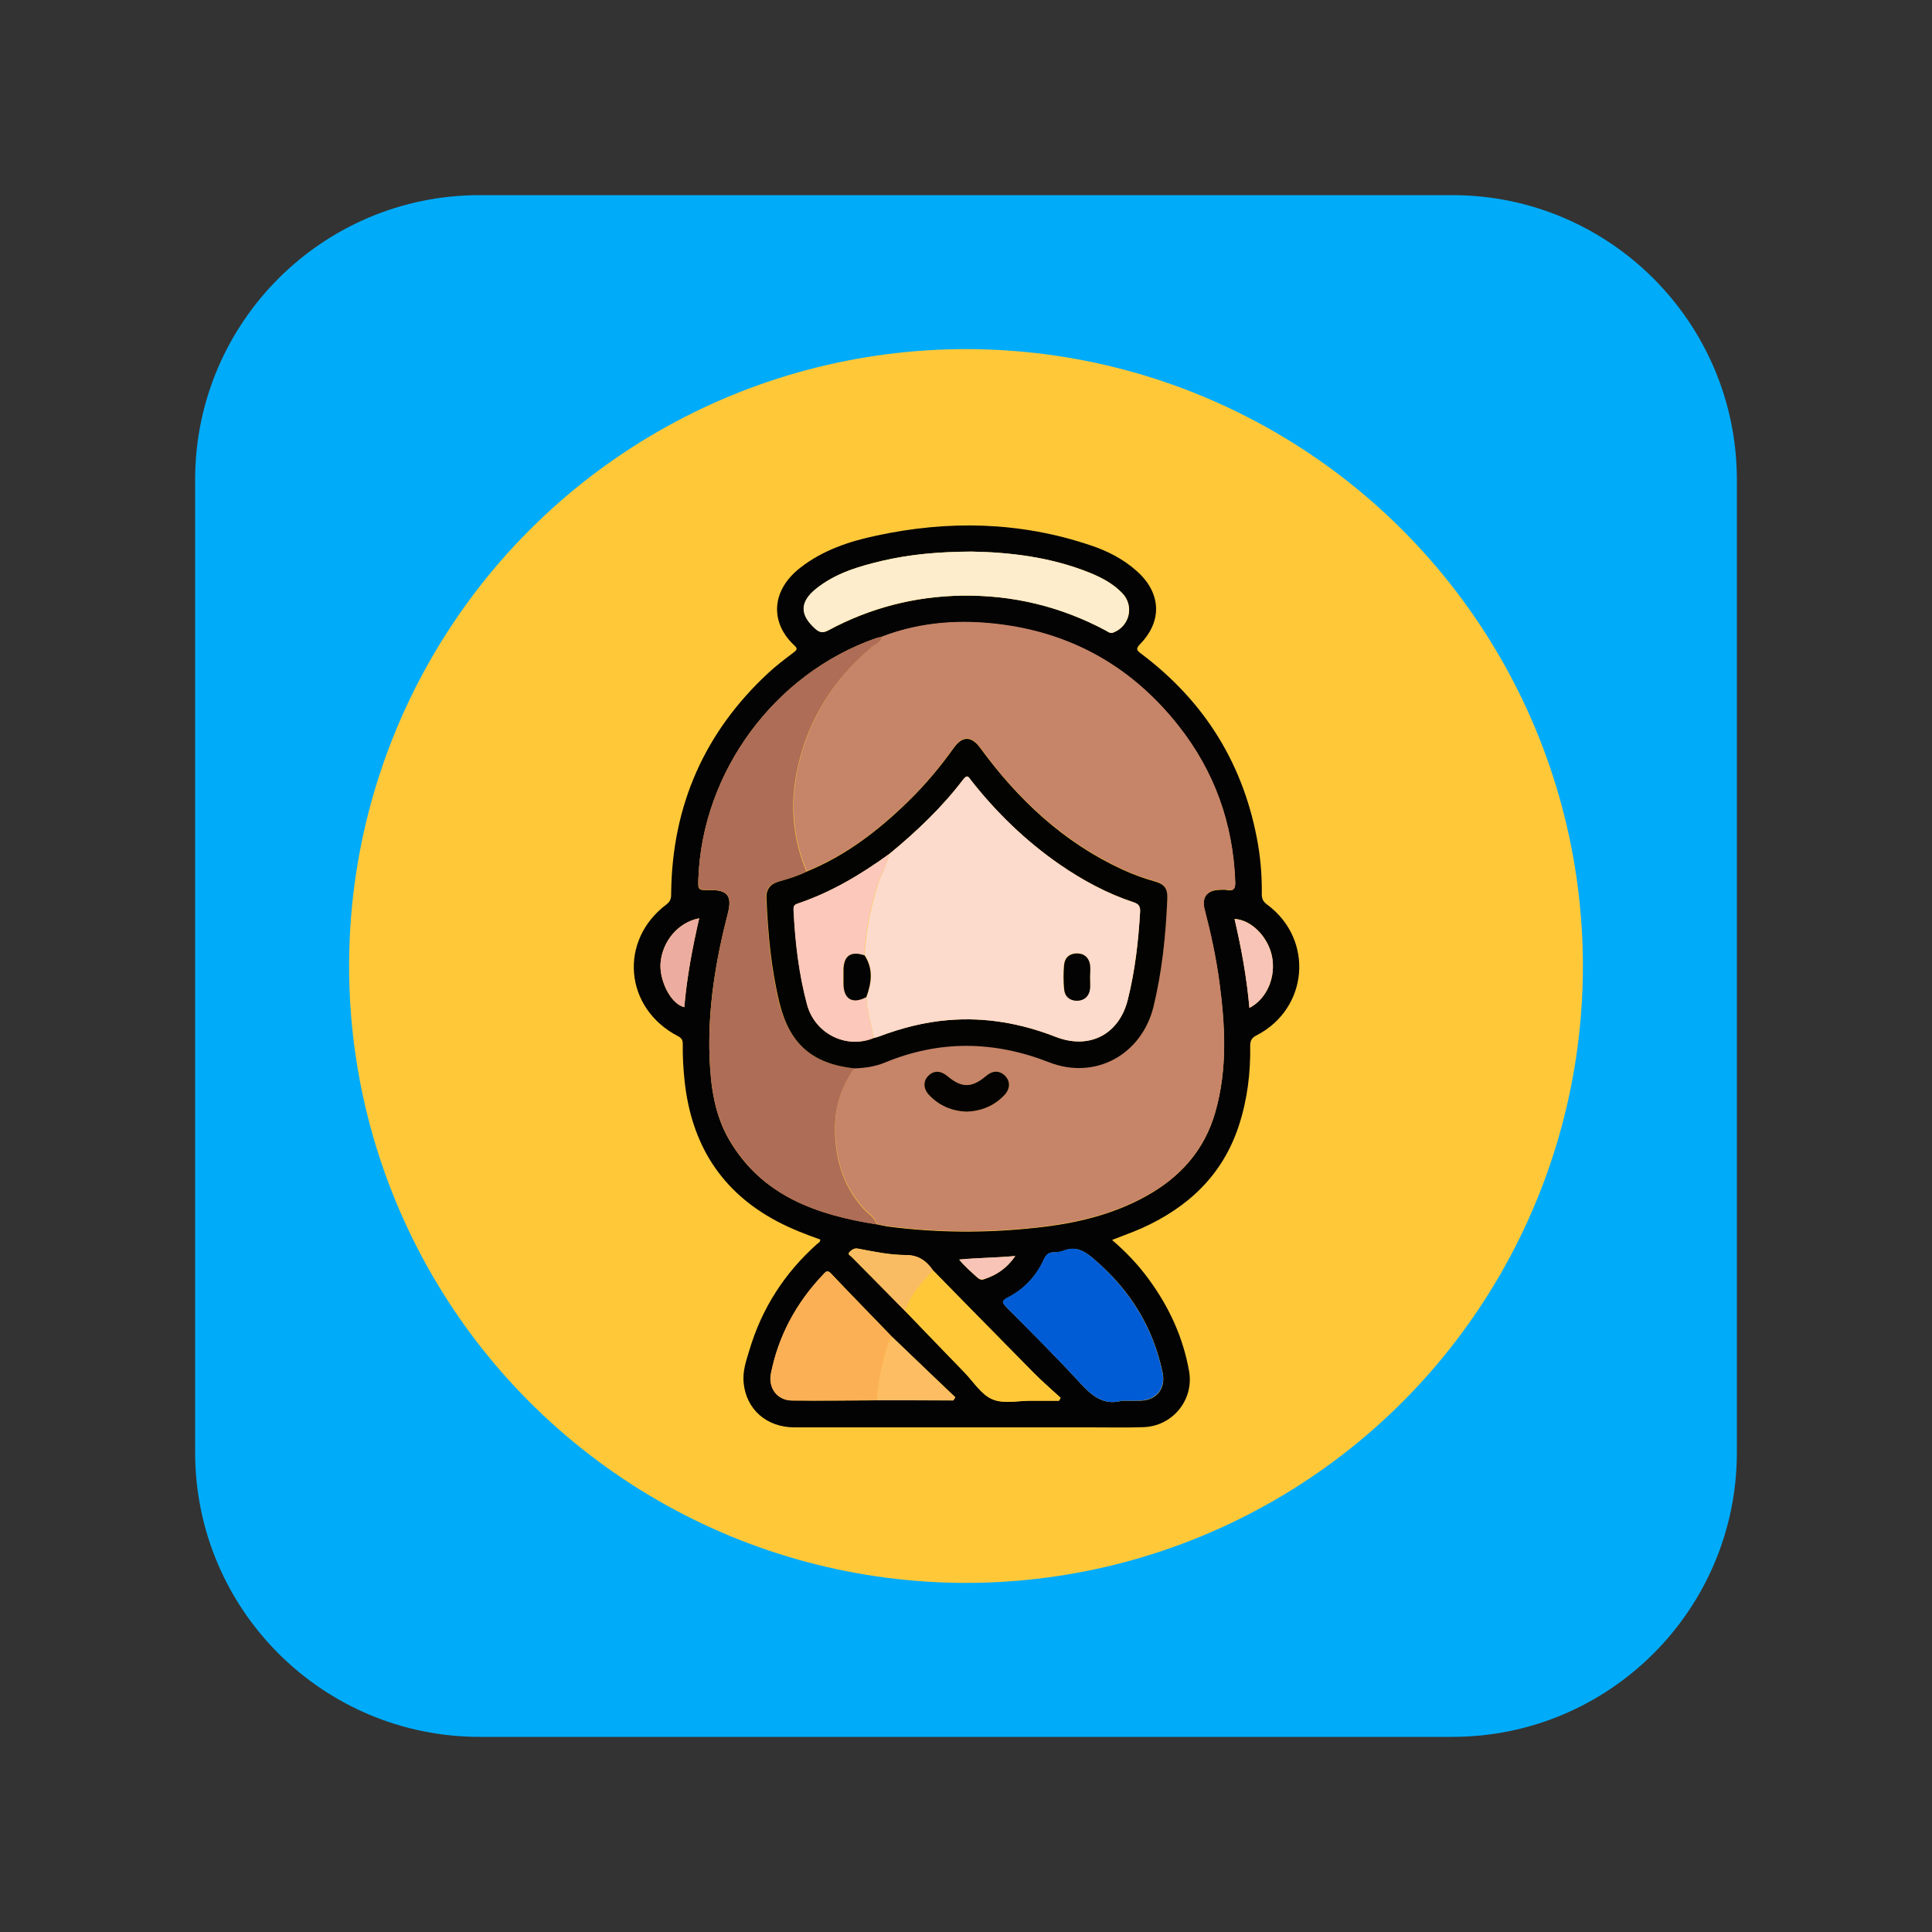 <?xml version="1.0" encoding="utf-8"?>
<!-- Generator: Adobe Illustrator 28.0.0, SVG Export Plug-In . SVG Version: 6.00 Build 0)  -->
<svg version="1.1" id="Capa_1" xmlns="http://www.w3.org/2000/svg" xmlns:xlink="http://www.w3.org/1999/xlink" x="0px" y="0px"
	 viewBox="0 0 100 100" style="enable-background:new 0 0 100 100;" xml:space="preserve">
<rect x="0" y="0" width="100" height="100" fill="#333333" stroke="none"/>
<style type="text/css">
	.st0{fill:#00ACFA;}
	.st1{fill:#FFC839;}
	.st2{fill:#030303;}
	.st3{fill:#C68469;}
	.st4{fill:#AE6D56;}
	.st5{fill:#FDEDCC;}
	.st6{fill:#005CD5;}
	.st7{fill:#FCB056;}
	.st8{fill:#FDBD63;}
	.st9{fill:#F9BC62;}
	.st10{fill:#F7C4B7;}
	.st11{fill:#ECACA0;}
	.st12{fill:#030302;}
	.st13{fill:#040302;}
	.st14{fill:#FCDACC;}
	.st15{fill:#FBC8BB;}
</style>
<g>
	<g>
		<path class="st0" d="M75.17,10.1H24.83c-8.14,0-14.73,6.6-14.73,14.73v50.34c0,8.14,6.6,14.73,14.73,14.73h50.34
			c8.14,0,14.73-6.6,14.73-14.73V24.83C89.9,16.7,83.3,10.1,75.17,10.1z"/>
		<circle class="st1" cx="50" cy="50" r="31.93"/>
	</g>
	<g id="mgTaFn.tif_00000007412714746680588680000000532218556377016488_">
		<g>
			<path class="st2" d="M57.56,64.18c0.72,0.62,1.35,1.28,1.89,2.02c1.06,1.44,1.79,3.02,2.1,4.79c0.25,1.48-0.87,2.84-2.38,2.88
				c-0.91,0.03-1.82,0.01-2.73,0.01c-5.11,0-10.21,0-15.32,0c-1.44,0-2.5-0.93-2.63-2.31c-0.06-0.59,0.13-1.14,0.3-1.69
				c0.64-2.16,1.82-3.99,3.5-5.49c0.07-0.06,0.16-0.09,0.17-0.23c-0.76-0.27-1.51-0.56-2.23-0.94c-2.91-1.54-4.43-3.99-4.79-7.22
				c-0.07-0.65-0.11-1.3-0.1-1.96c0-0.21-0.06-0.31-0.25-0.41c-2.78-1.44-3.08-4.96-0.59-6.82c0.25-0.19,0.24-0.39,0.24-0.63
				c0.06-4.5,1.73-8.29,5.03-11.35c0.41-0.38,0.86-0.72,1.31-1.06c0.17-0.13,0.22-0.2,0.03-0.37c-1.23-1.14-1.24-2.81,0.32-4.02
				c1.17-0.91,2.53-1.36,3.95-1.66c3.72-0.8,7.42-0.72,11.05,0.5c0.88,0.29,1.71,0.71,2.41,1.34c1.26,1.12,1.34,2.58,0.17,3.78
				c-0.23,0.24-0.18,0.32,0.05,0.49c3.33,2.5,5.36,5.8,6.06,9.91c0.14,0.84,0.2,1.69,0.19,2.54c0,0.26,0.08,0.4,0.29,0.55
				c2.42,1.8,2.13,5.37-0.56,6.76c-0.26,0.13-0.33,0.28-0.33,0.55c0.02,1.41-0.15,2.79-0.59,4.13c-0.84,2.56-2.63,4.23-5.04,5.31
				C58.62,63.78,58.12,63.96,57.56,64.18z M46.85,67.86c1.02,1.06,2.04,2.12,3.06,3.17c0.48,0.49,0.88,1.16,1.46,1.4
				c0.58,0.24,1.34,0.06,2.02,0.07c0.47,0,0.95,0,1.42,0c0.03-0.05,0.05-0.1,0.08-0.15c-0.47-0.43-0.96-0.84-1.4-1.3
				c-1.74-1.76-3.46-3.53-5.2-5.29c-0.34-0.49-0.76-0.8-1.41-0.8c-0.83,0-1.65-0.18-2.47-0.33c-0.2-0.04-0.32,0.06-0.44,0.17
				c-0.12,0.12,0.03,0.19,0.1,0.25C45,65.98,45.92,66.92,46.85,67.86z M46.2,69.22c-1.06-1.1-2.13-2.19-3.18-3.3
				c-0.21-0.22-0.3-0.07-0.42,0.06c-1.37,1.45-2.3,3.14-2.69,5.11c-0.15,0.75,0.33,1.39,1.08,1.4c1.47,0.02,2.94,0,4.41-0.01
				c1.32,0,2.63,0,3.95,0c0.03-0.05,0.06-0.1,0.1-0.16C48.36,71.29,47.28,70.26,46.2,69.22z M45.39,63.37
				c0.18,0.04,0.35,0.08,0.53,0.11c2.59,0.34,5.18,0.35,7.77,0.06c1.95-0.21,3.86-0.65,5.6-1.61c1.78-0.98,3.05-2.38,3.61-4.36
				c0.64-2.22,0.51-4.48,0.21-6.73c-0.17-1.26-0.44-2.51-0.76-3.74c-0.17-0.66,0.12-1.03,0.8-1.04c0.12,0,0.25-0.02,0.36,0.01
				c0.35,0.06,0.43-0.07,0.42-0.41c-0.11-3.01-1.07-5.71-2.93-8.07c-2.58-3.27-5.99-5.06-10.15-5.35c-1.77-0.12-3.51,0.08-5.19,0.72
				c-0.12,0.03-0.24,0.05-0.35,0.09c-5.21,1.83-8.94,6.88-9.16,12.39c-0.03,0.64-0.03,0.64,0.6,0.63c0.9-0.01,1.15,0.31,0.93,1.18
				c-0.64,2.48-1.06,4.99-0.95,7.56c0.06,1.47,0.27,2.92,1.02,4.2C39.45,61.91,42.29,62.88,45.39,63.37z M50.29,28.55
				c-1.71,0.01-3.16,0.14-4.59,0.47c-1.23,0.29-2.44,0.64-3.45,1.45c-0.86,0.69-0.85,1.35-0.04,2.08c0.23,0.2,0.4,0.22,0.68,0.07
				c2.15-1.15,4.45-1.75,6.89-1.79c2.65-0.04,5.14,0.56,7.47,1.81c0.11,0.06,0.21,0.16,0.38,0.1c0.84-0.33,1.09-1.37,0.47-2.03
				c-0.47-0.49-1.06-0.8-1.68-1.06C54.36,28.82,52.22,28.59,50.29,28.55z M58.08,72.5c0.32,0,0.64,0.01,0.96,0
				c0.82-0.02,1.31-0.63,1.14-1.44c-0.49-2.36-1.69-4.29-3.51-5.85c-0.48-0.42-0.95-0.74-1.62-0.47c-0.15,0.06-0.33,0.08-0.49,0.08
				c-0.28,0-0.41,0.12-0.53,0.38c-0.39,0.85-1,1.52-1.84,1.95c-0.31,0.16-0.36,0.24-0.09,0.52c1.3,1.3,2.6,2.6,3.84,3.95
				C56.53,72.26,57.13,72.76,58.08,72.5z M64.67,52.17c0.92-0.48,1.39-1.62,1.16-2.71c-0.22-1-1.07-1.85-1.93-1.9
				C64.25,49.07,64.53,50.59,64.67,52.17z M36.19,47.53c-1.09,0.21-1.91,1.19-2,2.32c-0.07,0.88,0.52,2.12,1.23,2.28
				C35.55,50.58,35.84,49.06,36.19,47.53z M52.55,65.01c-1,0.1-1.92,0.09-2.9,0.19c0.28,0.35,0.62,0.63,0.94,0.93
				c0.1,0.09,0.2,0.13,0.33,0.09C51.56,66,52.1,65.66,52.55,65.01z"/>
			<path class="st3" d="M45.67,32.94c1.68-0.64,3.42-0.84,5.19-0.72c4.16,0.29,7.57,2.07,10.15,5.35c1.86,2.36,2.82,5.06,2.93,8.07
				c0.01,0.35-0.07,0.48-0.42,0.41c-0.12-0.02-0.24-0.01-0.36-0.01c-0.68,0.02-0.97,0.38-0.8,1.04c0.32,1.23,0.59,2.48,0.76,3.74
				c0.3,2.25,0.42,4.5-0.21,6.73c-0.57,1.98-1.83,3.39-3.61,4.36c-1.75,0.96-3.65,1.39-5.6,1.61c-2.59,0.28-5.18,0.28-7.77-0.06
				c-0.18-0.02-0.36-0.07-0.53-0.11c-0.13-0.38-0.48-0.57-0.73-0.85c-1.08-1.22-1.47-2.69-1.44-4.27c0.02-1.07,0.36-2.07,0.99-2.96
				c0.55-0.02,1.09-0.09,1.6-0.3c2.82-1.16,5.63-1.12,8.47-0.01c2.41,0.94,4.82-0.39,5.42-2.89c0.44-1.82,0.63-3.68,0.71-5.54
				c0.03-0.55-0.14-0.78-0.66-0.93c-0.57-0.16-1.13-0.36-1.66-0.61c-3.04-1.41-5.4-3.61-7.36-6.29c-0.46-0.63-0.92-0.64-1.37-0.01
				c-0.7,0.98-1.47,1.9-2.33,2.74c-1.55,1.52-3.25,2.83-5.28,3.66c-0.69-1.65-0.85-3.37-0.51-5.11c0.52-2.64,1.86-4.82,3.94-6.55
				C45.35,33.3,45.63,33.23,45.67,32.94z M50.03,57.54c0.77-0.03,1.43-0.29,1.95-0.85c0.32-0.33,0.32-0.73,0.04-1.01
				c-0.28-0.28-0.64-0.27-0.98,0.01c-0.75,0.63-1.27,0.63-2,0.01c-0.34-0.29-0.7-0.3-0.98-0.03c-0.29,0.28-0.28,0.67,0.03,1.01
				C48.62,57.24,49.28,57.51,50.03,57.54z"/>
			<path class="st4" d="M44.21,55.3c-0.63,0.89-0.96,1.89-0.99,2.96c-0.03,1.58,0.36,3.05,1.44,4.27c0.25,0.28,0.6,0.47,0.73,0.85
				c-3.1-0.49-5.94-1.46-7.64-4.38c-0.75-1.29-0.96-2.74-1.02-4.2c-0.1-2.57,0.31-5.08,0.95-7.56c0.22-0.87-0.02-1.18-0.93-1.18
				c-0.62,0-0.62,0-0.6-0.63c0.22-5.52,3.95-10.56,9.16-12.39c0.11-0.04,0.23-0.06,0.35-0.09c-0.04,0.29-0.31,0.36-0.49,0.5
				c-2.07,1.73-3.42,3.9-3.94,6.55c-0.34,1.74-0.18,3.46,0.51,5.11c-0.46,0.23-0.95,0.39-1.45,0.52c-0.44,0.12-0.66,0.39-0.64,0.86
				c0.09,1.82,0.24,3.63,0.67,5.4C40.86,54.03,42.04,55.06,44.21,55.3z"/>
			<path class="st5" d="M50.29,28.55c1.93,0.03,4.08,0.27,6.12,1.1c0.62,0.25,1.21,0.56,1.68,1.06c0.62,0.65,0.38,1.7-0.47,2.03
				c-0.16,0.06-0.26-0.03-0.38-0.1c-2.34-1.25-4.83-1.85-7.47-1.81c-2.44,0.04-4.74,0.63-6.89,1.79c-0.28,0.15-0.45,0.13-0.68-0.07
				c-0.81-0.72-0.82-1.39,0.04-2.08c1.01-0.81,2.22-1.16,3.45-1.45C47.12,28.69,48.57,28.56,50.29,28.55z"/>
			<path class="st6" d="M58.08,72.5c-0.95,0.26-1.55-0.24-2.15-0.89c-1.25-1.35-2.55-2.65-3.84-3.95c-0.27-0.27-0.22-0.36,0.09-0.52
				c0.83-0.43,1.45-1.1,1.84-1.95c0.12-0.26,0.26-0.38,0.53-0.38c0.16,0,0.34-0.02,0.49-0.08c0.67-0.27,1.14,0.05,1.62,0.47
				c1.82,1.57,3.02,3.5,3.51,5.85c0.17,0.81-0.32,1.41-1.14,1.44C58.72,72.51,58.4,72.5,58.08,72.5z"/>
			<path class="st7" d="M45.39,72.48c-1.47,0-2.94,0.02-4.41,0.01c-0.76-0.01-1.23-0.65-1.08-1.4c0.39-1.97,1.32-3.66,2.69-5.11
				c0.13-0.13,0.22-0.28,0.42-0.06c1.05,1.11,2.12,2.2,3.18,3.3c-0.08,0.04-0.14,0.11-0.17,0.2C45.68,70.41,45.47,71.43,45.39,72.48
				z"/>
			<path class="st1" d="M48.3,65.76c1.73,1.77,3.46,3.53,5.2,5.29c0.45,0.45,0.93,0.87,1.4,1.3c-0.03,0.05-0.05,0.1-0.08,0.15
				c-0.47,0-0.95,0-1.42,0c-0.68,0-1.44,0.18-2.02-0.07c-0.58-0.24-0.99-0.91-1.46-1.4c-1.02-1.05-2.04-2.11-3.06-3.17
				C47.11,67.01,47.7,66.38,48.3,65.76z"/>
			<path class="st8" d="M45.39,72.48c0.07-1.05,0.29-2.07,0.64-3.06c0.03-0.09,0.09-0.16,0.17-0.2c1.08,1.04,2.16,2.07,3.24,3.11
				c-0.03,0.05-0.06,0.1-0.1,0.16C48.03,72.48,46.71,72.48,45.39,72.48z"/>
			<path class="st9" d="M48.3,65.76c-0.6,0.62-1.19,1.25-1.45,2.1c-0.92-0.94-1.85-1.87-2.77-2.81c-0.06-0.06-0.22-0.13-0.1-0.25
				c0.11-0.11,0.24-0.21,0.44-0.17c0.82,0.16,1.64,0.33,2.47,0.33C47.54,64.96,47.96,65.26,48.3,65.76z"/>
			<path class="st10" d="M64.67,52.17c-0.14-1.58-0.42-3.1-0.77-4.6c0.85,0.04,1.71,0.9,1.93,1.9
				C66.06,50.54,65.58,51.69,64.67,52.17z"/>
			<path class="st11" d="M36.19,47.53c-0.35,1.53-0.64,3.05-0.77,4.6c-0.71-0.16-1.3-1.4-1.23-2.28
				C34.28,48.72,35.1,47.74,36.19,47.53z"/>
			<path class="st10" d="M52.55,65.01c-0.44,0.65-0.98,1-1.63,1.2c-0.13,0.04-0.22,0-0.33-0.09c-0.32-0.29-0.66-0.57-0.94-0.93
				C50.62,65.1,51.54,65.1,52.55,65.01z"/>
			<path class="st12" d="M44.21,55.3c-2.17-0.24-3.35-1.27-3.87-3.41c-0.43-1.77-0.59-3.58-0.67-5.4c-0.02-0.47,0.21-0.74,0.64-0.86
				c0.5-0.14,0.99-0.29,1.45-0.52c2.03-0.83,3.73-2.14,5.28-3.66c0.86-0.84,1.63-1.76,2.33-2.74c0.45-0.63,0.91-0.62,1.37,0.01
				c1.96,2.68,4.32,4.89,7.36,6.29c0.54,0.25,1.09,0.45,1.66,0.61c0.53,0.15,0.69,0.38,0.66,0.93c-0.08,1.87-0.27,3.72-0.71,5.54
				c-0.61,2.5-3.02,3.83-5.42,2.89c-2.84-1.11-5.65-1.15-8.47,0.01C45.3,55.21,44.76,55.28,44.21,55.3z M46.02,44.21
				c-1.46,1.06-3.01,1.98-4.73,2.56c-0.19,0.06-0.22,0.16-0.21,0.33c0.08,1.66,0.27,3.3,0.7,4.9c0.41,1.51,2.03,2.31,3.44,1.73
				c0.1-0.03,0.2-0.05,0.3-0.09c1.15-0.44,2.34-0.74,3.57-0.84c1.93-0.16,3.77,0.17,5.56,0.87c1.73,0.67,3.26-0.12,3.72-1.91
				c0.38-1.49,0.55-3.01,0.64-4.54c0.02-0.3-0.07-0.43-0.34-0.52c-1.38-0.46-2.64-1.14-3.83-1.96c-1.75-1.21-3.26-2.67-4.57-4.34
				c-0.12-0.15-0.19-0.35-0.41-0.06C48.75,41.8,47.43,43.05,46.02,44.21z"/>
			<path class="st13" d="M50.03,57.54c-0.75-0.03-1.41-0.3-1.94-0.86c-0.31-0.33-0.32-0.73-0.03-1.01c0.28-0.27,0.64-0.26,0.98,0.03
				c0.74,0.62,1.25,0.62,2-0.01c0.34-0.29,0.7-0.29,0.98-0.01c0.28,0.28,0.28,0.68-0.04,1.01C51.46,57.24,50.8,57.51,50.03,57.54z"
				/>
			<path class="st14" d="M46.02,44.21c1.41-1.16,2.73-2.41,3.84-3.87c0.22-0.29,0.3-0.09,0.41,0.06c1.32,1.67,2.83,3.13,4.57,4.34
				c1.19,0.82,2.45,1.51,3.83,1.96c0.28,0.09,0.36,0.22,0.34,0.52c-0.09,1.53-0.27,3.05-0.64,4.54c-0.45,1.79-1.99,2.58-3.72,1.91
				c-1.79-0.7-3.64-1.03-5.56-0.87c-1.23,0.1-2.42,0.41-3.57,0.84c-0.1,0.04-0.2,0.06-0.3,0.09c-0.11-0.71-0.37-1.39-0.37-2.12
				c0.27-0.74,0.37-1.46-0.09-2.17c0.05-1.24,0.3-2.44,0.67-3.63C45.59,45.27,45.91,44.77,46.02,44.21z M56.42,50.6
				C56.42,50.6,56.42,50.6,56.42,50.6c0-0.23,0.03-0.46-0.01-0.68c-0.06-0.35-0.28-0.57-0.65-0.58c-0.39-0.01-0.65,0.21-0.69,0.58
				c-0.04,0.42-0.04,0.85,0,1.27c0.03,0.38,0.29,0.6,0.67,0.6c0.38,0,0.62-0.23,0.67-0.61C56.44,50.99,56.42,50.79,56.42,50.6z"/>
			<path class="st15" d="M44.84,51.61c0,0.73,0.26,1.41,0.37,2.12c-1.41,0.58-3.03-0.22-3.44-1.73c-0.43-1.6-0.62-3.24-0.7-4.9
				c-0.01-0.17,0.02-0.27,0.21-0.33c1.72-0.58,3.27-1.5,4.73-2.56c-0.11,0.57-0.43,1.06-0.6,1.61c-0.37,1.18-0.62,2.39-0.67,3.63
				c-0.71-0.24-1.08,0.02-1.09,0.75c0,0.24,0,0.48,0,0.72C43.67,51.72,44.13,51.99,44.84,51.61z"/>
			<path class="st2" d="M56.42,50.6c0,0.2,0.02,0.4,0,0.59c-0.05,0.38-0.29,0.6-0.67,0.61c-0.38,0-0.64-0.22-0.67-0.6
				c-0.04-0.42-0.04-0.85,0-1.27c0.04-0.37,0.3-0.59,0.69-0.58c0.37,0.01,0.59,0.23,0.65,0.58C56.45,50.14,56.42,50.37,56.42,50.6
				C56.42,50.6,56.42,50.6,56.42,50.6z"/>
			<path class="st2" d="M44.84,51.61c-0.71,0.38-1.18,0.11-1.18-0.69c0-0.24,0-0.48,0-0.72c0.01-0.73,0.38-0.99,1.09-0.75
				C45.21,50.15,45.11,50.88,44.84,51.61z"/>
		</g>
	</g>
</g>
</svg>
